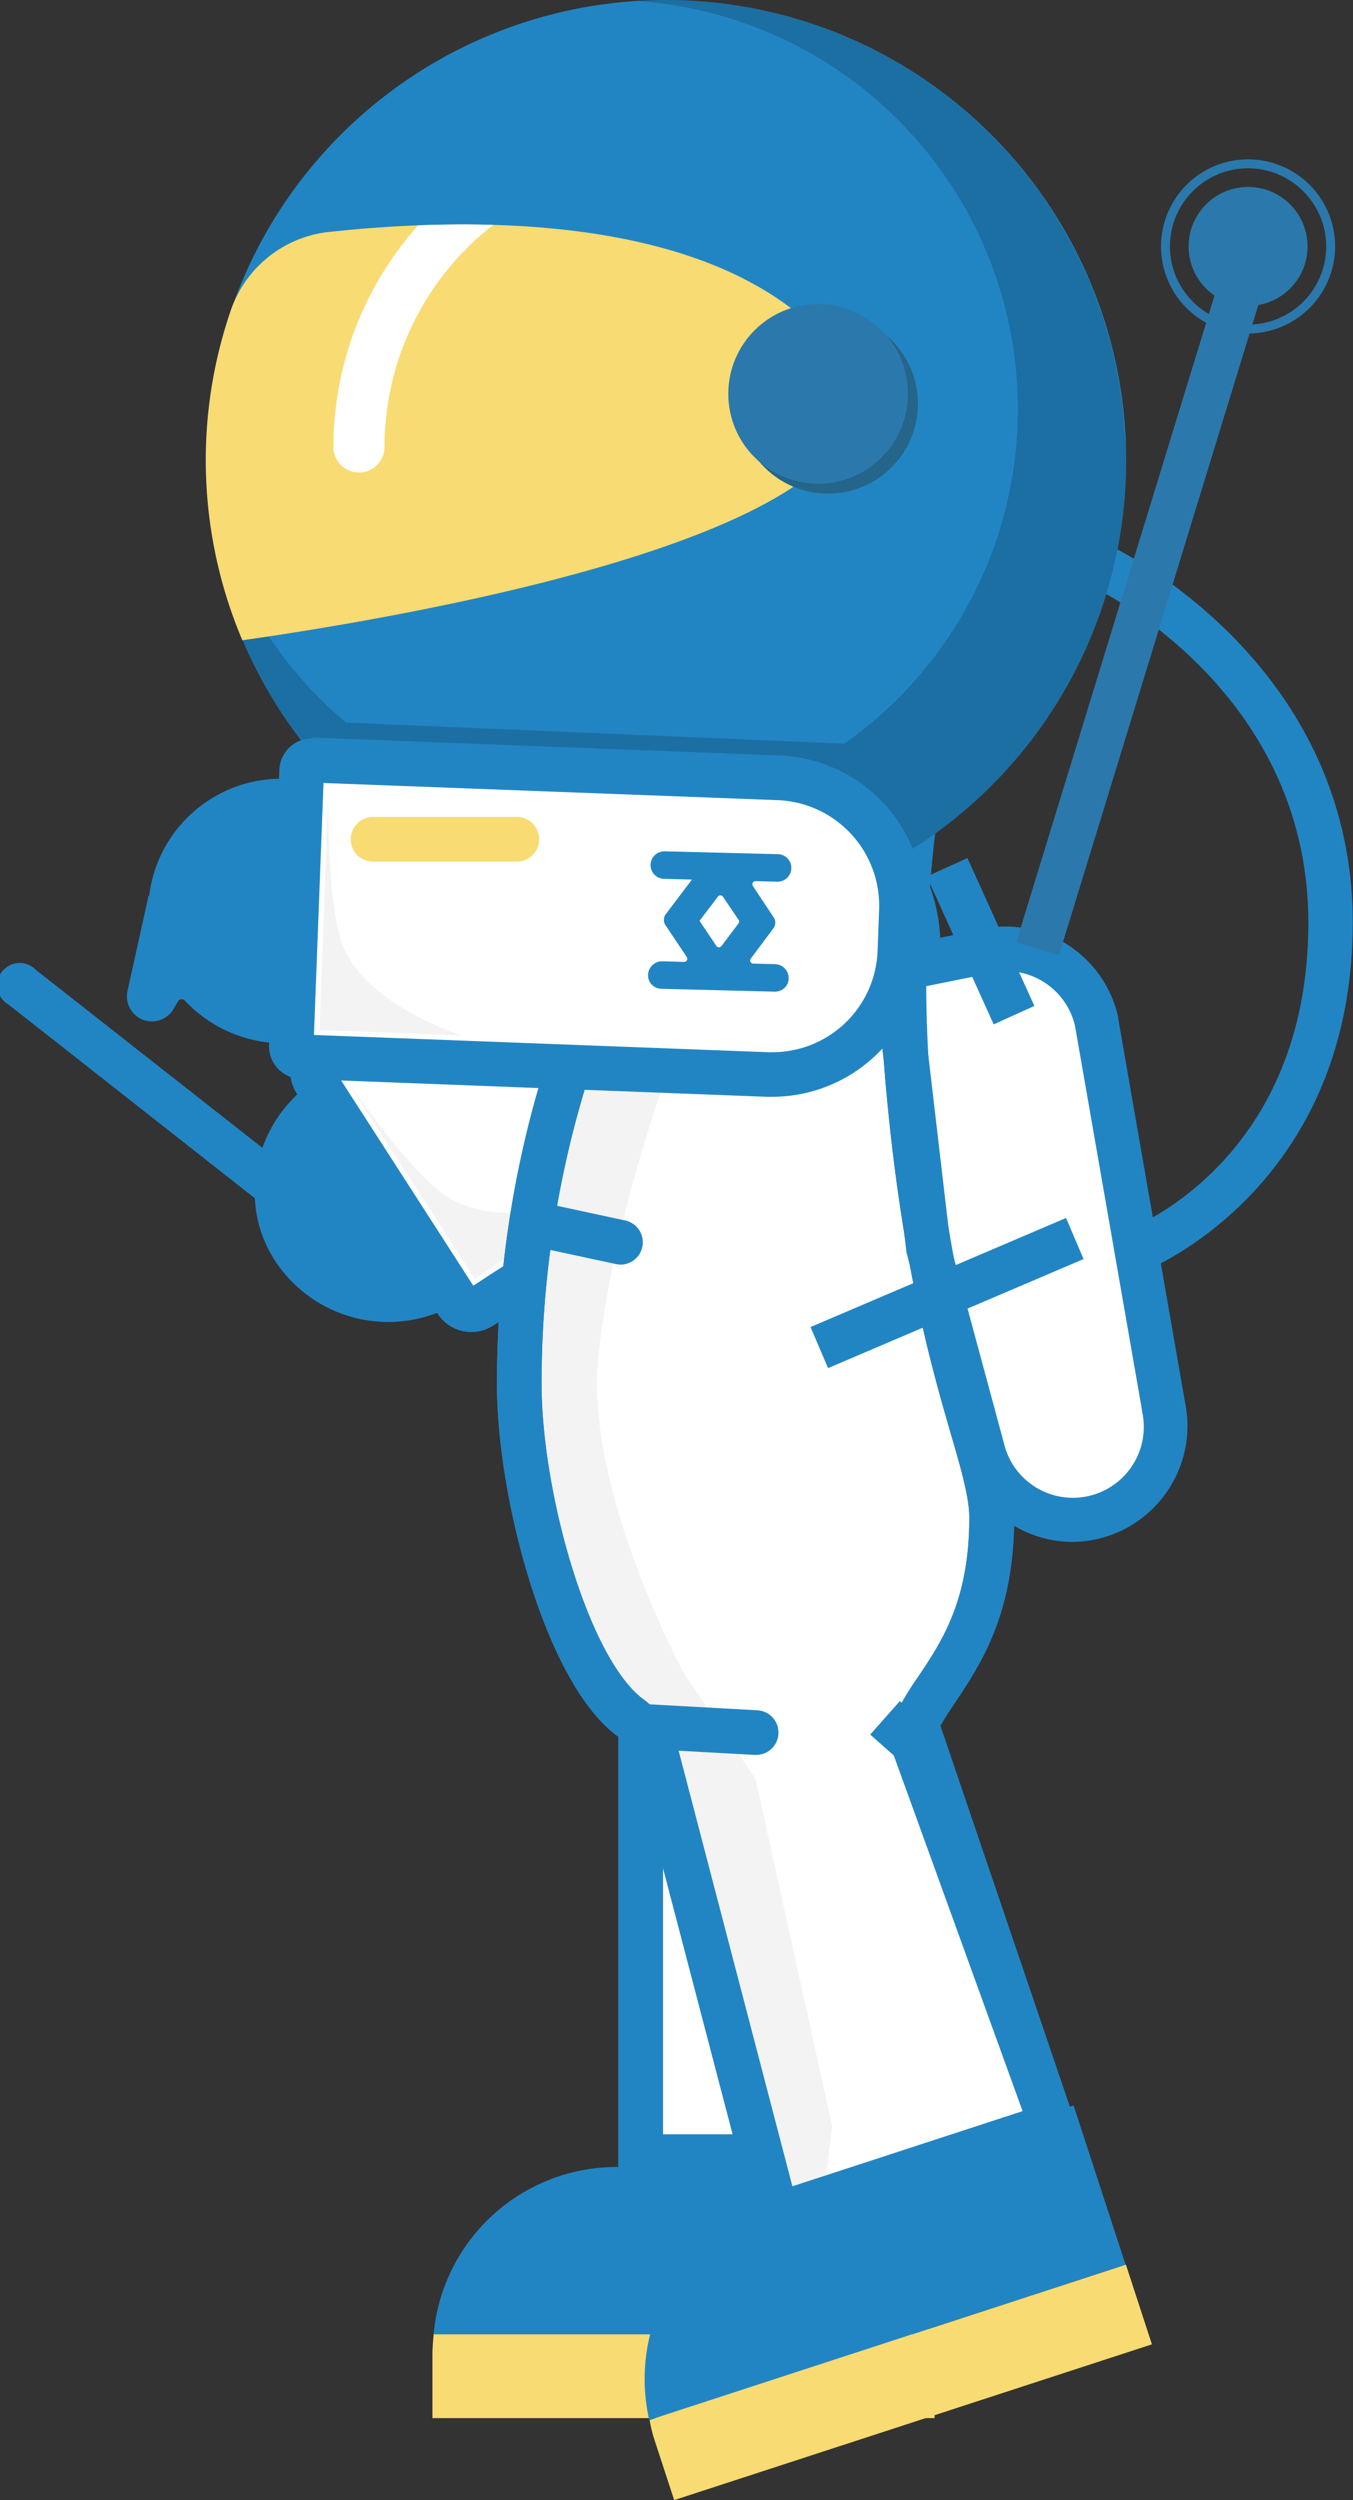<svg xmlns="http://www.w3.org/2000/svg" xmlns:xlink="http://www.w3.org/1999/xlink" viewBox="0 0 151.52 279.9"><rect x="0" y="0" width="151.52" height="279.9" fill="#333333" stroke="none"/><defs><style>.cls-1{fill:none;}.cls-2{fill:#fff;}.cls-3{fill:#2285c3;}.cls-4{opacity:0.05;}.cls-5{opacity:0.17;}.cls-6{fill:#f8db72;}.cls-7{clip-path:url(#clip-path);}.cls-8{fill:#2b79ac;}.cls-9{fill:#246589;}</style><clipPath id="clip-path"><path class="cls-1" d="M36.55,26c15.84-1.74,41.9-2.14,55.21,11.28C110.34,56,58.23,66.8,33,70.8c-2.17.35-4.15.64-5.86.88a51.65,51.65,0,0,1-1.27-37A13.13,13.13,0,0,1,36.55,26Z"/></clipPath></defs><title>Asset 9</title><g id="Layer_2" data-name="Layer 2"><g id="Layer_1-2" data-name="Layer 1"><path class="cls-2" d="M52.81,146.63a2,2,0,0,1-1.69-.92L35.33,121.12a2,2,0,0,1-.27-1.51,2,2,0,0,1,.87-1.26l41.3-26.52a16.62,16.62,0,0,1,18,28l-41.3,26.52a2,2,0,0,1-1.08.32Z"/><path class="cls-3" d="M86.19,91.69a14.11,14.11,0,0,1,7.65,26l-38.31,24.6L53,143.94,37.7,120.18,78.58,93.93a14.14,14.14,0,0,1,7.61-2.24m0-5a19,19,0,0,0-10.31,3l-41.3,26.52a4.5,4.5,0,0,0-1.35,6.22L49,147.06a4.49,4.49,0,0,0,3.79,2.07,4.44,4.44,0,0,0,2.43-.72l3-1.92,38.3-24.6a19.11,19.11,0,0,0,5.75-26.41h0a19.09,19.09,0,0,0-16.1-8.79Z"/><g class="cls-4"><path d="M38.44,120.36s6.71,10,11.06,13.22c6,4.5,17.15.85,17.15.85l-13.48,8.71L38.44,120.36Z"/></g><path class="cls-2" d="M71.75,241.44v-47a2.5,2.5,0,0,0-1-2c-7-5-12.55-24.55-12.55-37.46,0-31,12.36-54.59,19.67-63.61C83.1,84.79,87.82,84,91.34,84a41.47,41.47,0,0,1,7.31.89c1.5.28,3,.56,4.59.74q-.58,3.25-1.19,9a138.42,138.42,0,0,0-.49,25.12A185.79,185.79,0,0,0,109,160.06c1.23,4.25,2.12,7.31,2.12,9.83,0,10-3.4,15.09-6.13,19.19a33.67,33.67,0,0,0-2.55,4.28,2.55,2.55,0,0,0-.23,1v47Z"/><path class="cls-3" d="M91.34,86.46h0a38.81,38.81,0,0,1,6.86.85l2.17.39c-.25,1.75-.52,3.93-.81,6.66a143.35,143.35,0,0,0-.5,25.58c1.76,21.06,5.21,32.95,7.49,40.82,1.17,4,2,7,2,9.13,0,9.22-3,13.78-5.71,17.81a33.78,33.78,0,0,0-2.74,4.62,5,5,0,0,0-.46,2.09v44.53H74.25V194.41a5,5,0,0,0-2.09-4.07c-6.2-4.43-11.51-23.18-11.51-35.43,0-30.35,12-53.27,19.12-62,4.58-5.65,8.42-6.41,11.57-6.41m0-5c-5,0-10.12,1.68-15.46,8.27-6,7.42-20.23,31-20.23,65.18,0,12.8,5.49,33.71,13.6,39.5v49.53h35.41V194.41c2.33-5.07,8.91-10.24,8.91-24.52,0-7.81-6.81-17.87-9.52-50.36a141.55,141.55,0,0,1,2.22-36.25c-4.78,0-9.76-1.82-14.93-1.82Z"/><polyline class="cls-2" points="102.33 192.31 117.83 237.91 86.98 247.98 73.06 194.69"/><path class="cls-3" d="M87,250.48a2.58,2.58,0,0,1-1.2-.31,2.52,2.52,0,0,1-1.22-1.56L70.64,195.32l4.84-1.26,13.25,50.72,25.92-8.46L100,193.11l4.73-1.6,15.5,45.6a2.47,2.47,0,0,1-.13,1.92,2.52,2.52,0,0,1-1.46,1.26L87.76,250.35A2.32,2.32,0,0,1,87,250.48Z"/><g class="cls-4"><path d="M93.2,238.06l-8.59-38.92-8-11.78S65.45,166.82,67,151.92s7.55-31.24,7.55-31.24H63.43l-5.19,34.77,3.07,20.69L70.05,191l1.66,8.58L87,248l4.78,1.48Z"/></g><path class="cls-2" d="M100.32,108.55l9.36-1.89a10.44,10.44,0,0,1,13.15,7.71l7.49,43a10.44,10.44,0,0,1-7,12.25h0a10.44,10.44,0,0,1-13.13-6.84L104,140Z"/><path class="cls-3" d="M120.12,172.63a13,13,0,0,1-12.34-9.09l-6.26-23.29-4-33.69,11.51-2.33a12.94,12.94,0,0,1,16.18,9.59l0,.12,7.48,42.95a13,13,0,0,1-12.65,15.74Zm-13.66-33.14,6.12,22.65a7.94,7.94,0,0,0,15.3-4.21l0-.12-7.49-42.95a7.94,7.94,0,0,0-10-5.81l-.22.06-7.1,1.43Z"/><rect class="cls-3" x="107.31" y="96.3" width="5" height="18.17" transform="translate(-33.68 54.64) rotate(-24.35)"/><path class="cls-3" d="M128.16,142.3l-1.75-4.68c.81-.31,20.11-8,20.11-34.32,0-26.57-24.55-37.83-24.79-37.94l2-4.56c.28.12,27.76,12.73,27.76,42.5S128.4,142.21,128.16,142.3Z"/><path class="cls-3" d="M43.47,132.87l8.18,12.73a15.13,15.13,0,0,1-20.91-4.55c-4.32-6.74-2.13-15.86,4.9-20.37Z"/><path class="cls-3" d="M91.34,81.46v5a38.81,38.81,0,0,1,6.86.85l2.17.39c-.25,1.75-.52,3.93-.81,6.66a143.35,143.35,0,0,0-.5,25.58c1.76,21.06,5.21,32.95,7.49,40.82,1.17,4,2,7,2,9.13,0,9.22-3,13.78-5.71,17.81a33.78,33.78,0,0,0-2.74,4.62,5,5,0,0,0-.16,3.79L119.1,249l-44.85,3.19v-57.8a5,5,0,0,0-2.09-4.07c-6.2-4.43-11.51-23.18-11.51-35.43,0-30.35,12-53.27,19.12-62,4.58-5.65,8.42-6.41,11.57-6.41v-5m0,0c-5,0-10.12,1.68-15.46,8.27-6,7.42-20.23,31-20.23,65.18,0,12.8,5.49,33.71,13.6,39.5v63.17l56.8-4-21.39-59.13c2.33-5.07,8.91-10.24,8.91-24.52,0-7.81-6.81-17.87-9.52-50.36a141.55,141.55,0,0,1,2.22-36.25c-4.78,0-9.76-1.82-14.93-1.82Z"/><circle class="cls-3" cx="74.59" cy="51.55" r="48.69"/><path class="cls-3" d="M74.59,5.73a45.8,45.8,0,1,1-45.81,45.8A45.86,45.86,0,0,1,74.59,5.73ZM23.06,51.53A51.53,51.53,0,1,0,74.59,0,51.53,51.53,0,0,0,23.06,51.53Z"/><g class="cls-5"><path d="M126,49.34A51.52,51.52,0,0,0,74.56,0a32.09,32.09,0,0,0-3.28.11A45.8,45.8,0,0,1,94.56,83.25L38.76,80.9h0A45.77,45.77,0,0,1,23.07,53.71a51.53,51.53,0,1,0,103-4.37ZM65.09,91.51a45.67,45.67,0,0,1-23.83-8.66h0l44.17,1.67a18.44,18.44,0,0,1,5.49,1A45.6,45.6,0,0,1,65.09,91.51Z"/></g><path class="cls-3" d="M48.56,261.34h56.1L85.5,243.28l-16.45-.68A20.6,20.6,0,0,0,48.56,261.34Z"/><path class="cls-6" d="M48.43,263.23v7.49h56.23v-9.38H48.56C48.5,262,48.46,262.59,48.43,263.23Z"/><path class="cls-2" d="M86.48,120.3h-.55l-52.19-2a1.16,1.16,0,0,1-1.11-1.2L33.8,86.22A1.15,1.15,0,0,1,35,85.11l52.24,2A14.33,14.33,0,0,1,101,101.93l-.17,4.59a14.28,14.28,0,0,1-14.3,13.78Z"/><path class="cls-3" d="M36.25,87.66l50.84,1.92a11.83,11.83,0,0,1,11.36,12.26l-.17,4.59a11.78,11.78,0,0,1-11.8,11.37H86l-50.84-1.93,1.07-28.2m-1.3-5a3.66,3.66,0,0,0-3.65,3.52L30.13,117a3.66,3.66,0,0,0,3.52,3.79l52.18,2h.65a16.81,16.81,0,0,0,16.79-16.18l.18-4.6A16.82,16.82,0,0,0,87.28,84.58l-52.19-2Z"/><path class="cls-3" d="M87,250.48a2.58,2.58,0,0,1-1.2-.31,2.52,2.52,0,0,1-1.22-1.56L70.64,195.32l4.84-1.26,13.25,50.72,25.92-8.46L100,193.11l4.73-1.6,15.5,45.6a2.47,2.47,0,0,1-.13,1.92,2.52,2.52,0,0,1-1.46,1.26L87.76,250.35A2.32,2.32,0,0,1,87,250.48Z"/><path class="cls-3" d="M72.71,270.94l53.34-17.4-5.82-17.82L86.38,246.77A20.6,20.6,0,0,0,72.71,270.94Z"/><path class="cls-6" d="M73.17,272.78l2.33,7.12L129,262.46l-2.91-8.92-53.34,17.4C72.85,271.56,73,272.16,73.17,272.78Z"/><path class="cls-3" d="M84.61,196.47h-.14l-11.74-.65a2.5,2.5,0,1,1,.28-5l11.74.65a2.5,2.5,0,0,1-.14,5Z"/><rect class="cls-3" x="99.06" y="191.21" width="5" height="6.53" transform="translate(-111.33 141.43) rotate(-48.43)"/><path class="cls-3" d="M31.94,116.8l-.17-15.13-.16-14.49a14.91,14.91,0,0,0-14.9,13.1l-.07,0-2.37,10.7h0a2.8,2.8,0,0,0,5.15,2l.52-.88a.48.48,0,0,1,.77-.07A15.08,15.08,0,0,0,31.94,116.8Z"/><line class="cls-2" x1="57.88" y1="93.96" x2="41.78" y2="93.96"/><path class="cls-6" d="M57.88,96.46H41.78a2.5,2.5,0,0,1,0-5h16.1a2.5,2.5,0,1,1,0,5Z"/><path class="cls-3" d="M41.78,143.88a2.46,2.46,0,0,1-1.54-.53L1,112.5A2.5,2.5,0,1,1,4,108.57l39.28,30.85a2.49,2.49,0,0,1-1.54,4.46Z"/><line class="cls-2" x1="120.37" y1="138.64" x2="91.76" y2="150.85"/><rect class="cls-3" x="90.51" y="142.25" width="31.11" height="5" transform="translate(-48.31 53.26) rotate(-23.11)"/><path class="cls-6" d="M36.55,26c15.84-1.74,41.9-2.14,55.21,11.28C110.34,56,58.23,66.8,33,70.8c-2.17.35-4.15.64-5.86.88a51.65,51.65,0,0,1-1.27-37A13.13,13.13,0,0,1,36.55,26Z"/><g class="cls-7"><path class="cls-2" d="M40.2,52.9A2.86,2.86,0,0,1,37.34,50,37.25,37.25,0,0,1,74.55,12.82a2.87,2.87,0,0,1,0,5.73A31.52,31.52,0,0,0,43.06,50,2.86,2.86,0,0,1,40.2,52.9Z"/></g><circle class="cls-8" cx="92.73" cy="45.2" r="10.06"/><circle class="cls-9" cx="92.73" cy="45.2" r="10.06"/><circle class="cls-8" cx="91.62" cy="44.09" r="10.06"/><path class="cls-3" d="M69.56,141.58a3.27,3.27,0,0,1-.53-.05l-8.46-1.82a2.5,2.5,0,0,1,1-4.89l8.46,1.82a2.5,2.5,0,0,1-.52,4.94Z"/><path class="cls-3" d="M88.13,110.26a1.57,1.57,0,0,0-1.35-2.32l-2.42-.06a.35.35,0,0,1-.28-.56l2.54-3.4a1.07,1.07,0,0,0,0-1.25L84.32,99.2a.35.35,0,0,1,.3-.55l2.39.06a1.54,1.54,0,1,0,.14-3.08l-12.68-.32a1.59,1.59,0,0,0-1.3.61,1.54,1.54,0,0,0,1.18,2.47l3.14.08h0l-2.94,3.89a1.08,1.08,0,0,0,0,1.26l2.36,3.52a.35.35,0,0,1-.3.55l-2.42-.07a1.57,1.57,0,0,0-1.46,2.25,1.53,1.53,0,0,0,1.32.83l12.72.32A1.55,1.55,0,0,0,88.13,110.26Zm-7.9-4.35-1.89-2.82h0l2.06-2.71a.34.34,0,0,1,.55,0l1.76,2.6a.35.35,0,0,1,0,.39l-1.91,2.54A.35.35,0,0,1,80.23,105.91Z"/><g class="cls-4"><path d="M36.76,88.21s-.23,12,1.47,17.18c2.34,7.14,13.55,10.54,13.55,10.54l-16-.61,1-27.11Z"/></g><rect class="cls-8" x="86.82" y="63.99" width="83.12" height="5" transform="translate(27.17 169.74) rotate(-72.95)"/><circle class="cls-8" cx="139.77" cy="27.59" r="6.66"/><path class="cls-8" d="M139.77,37.34a9.75,9.75,0,1,1,9.75-9.75A9.77,9.77,0,0,1,139.77,37.34Zm0-18.5a8.75,8.75,0,1,0,8.75,8.75A8.77,8.77,0,0,0,139.77,18.84Z"/></g></g></svg>